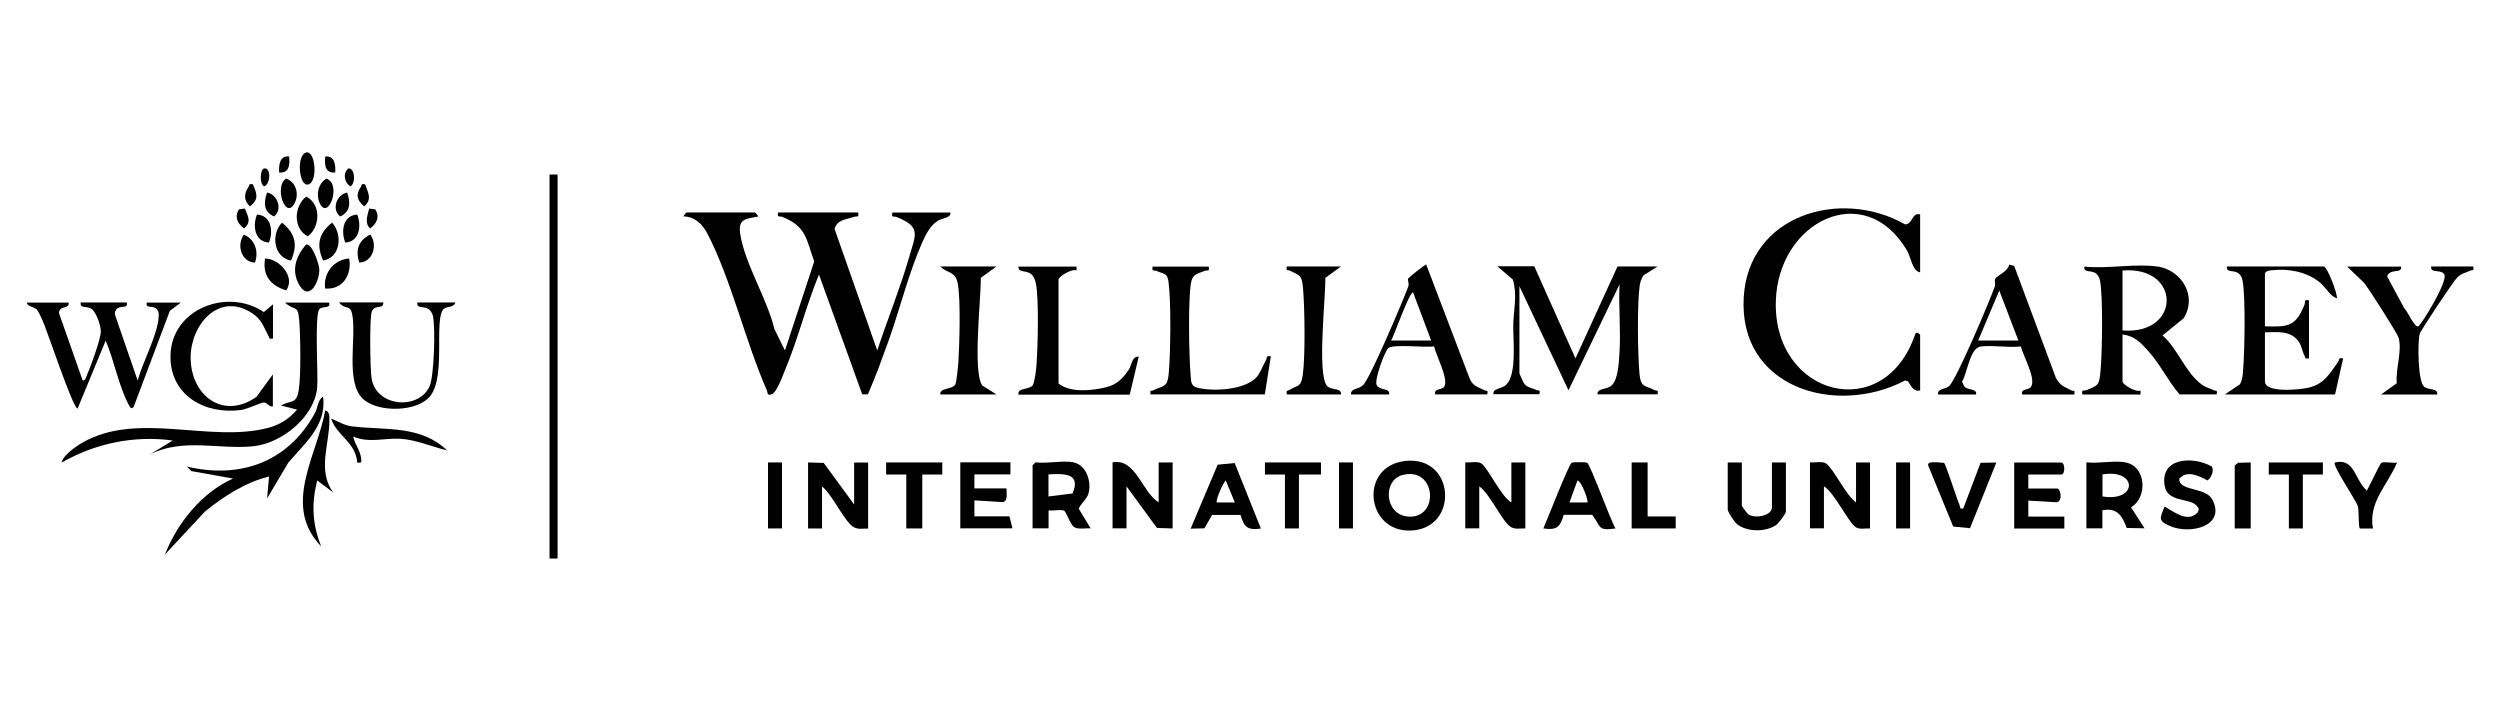 <?xml version="1.0" encoding="UTF-8"?>
<svg id="Layer_1" data-name="Layer 1" xmlns="http://www.w3.org/2000/svg" viewBox="0 0 211 60">
  <path d="M63.72,17.94c.06.02.3.29.25.34-1.17.2-1.7.25-1.48,1.56.4,2.44,2.28,5.45,2.87,7.93l.89,1.81,2.47-7.51c-.69-1.93-.67-2.95-2.68-3.76-.26-.1-.46.1-.37-.38h6.76c.08.47-.09.29-.37.38-.6.21-1.43.22-1.62,1.02l3.6,10.25c.84-2.56,1.92-5.22,2.67-7.8.58-2.02,1.06-2.62-1.03-3.46-.26-.1-.46.1-.37-.38h4.9c.07.47-.67.44-1.07.7-.67.44-1.01,1.17-1.33,1.88-1.13,2.56-1.88,5.64-2.84,8.31-.54,1.49-1.08,2.99-1.72,4.45h-.48s-3.65-10.11-3.65-10.11c-1.09,2.64-1.77,5.47-2.88,8.1-.2.47-.7,1.96-1.18,2.03-.35.07-.24-.13-.33-.34-1.81-4.1-3.01-9.36-5.02-13.23-.41-.79-1.06-1.45-2.01-1.46-.05-.05.22-.34.25-.34h5.75Z"/>
  <path d="M162.06,32.96c-.6.11-.73-.37-1.02-.77l-.24-.08c-5.85,3.06-14.07.64-13.63-7.01.4-6.95,8.14-9.27,13.63-6.16.63-.01.57-1.05,1.26-.84v4.89c-.68-.14-.76-1.25-1.11-1.85-3.6-6.09-10.89-2.43-11.07,4.28-.23,8.05,9.18,10.46,11.76,2.79.13-.29.42,0,.42.09v4.64Z"/>
  <path d="M129.5,22.49l3.47,7.76,3.55-7.76h3.38l-1.19.75c-.18.26-.27.56-.32.86-.22,1.58-.17,5.76-.02,7.42.11,1.2.43.98,1.29,1.41.18.09.32-.09.24.35h-5.07c-.04-.54.73-.35,1.19-.75.56-.47.63-2.09.67-2.87.11-1.85-.09-3.8,0-5.66l-4.31,8.94-4.14-8.78v7.34c0,.05.35.83.43.92.27.31.71.34,1.02.5.18.09.32-.09.24.35h-3.89c-.04-.55.68-.39,1.11-.83.88-.9.55-3.73.57-5s.36-2.5-.03-3.84l-1.32-1.13h3.13Z"/>
  <path d="M182.1,22.49c2.05.32,3.38,2.52,2.19,4.38l-1.77,1.44c1.28,1.11,1.93,3.14,3.3,4.14.39.28.67.31,1.03.49.18.09.32-.09.24.35h-3.13c-.98-1.13-1.62-2.52-2.62-3.63-.65-.73-1.18-1.31-2.2-1.43v3.97c0,.25,1.15.95,1.52.76v.34h-4.91c-.09-.48.12-.28.37-.38.96-.4,1.05-.39,1.16-1.55.15-1.59.22-6.11-.02-7.59-.04-.26-.13-.51-.33-.68-.41-.35-1.08-.02-1.01-.6,1.89.21,4.36-.28,6.17,0ZM179.14,27.89c4.97.39,4.97-5.46,0-5.06v5.06Z"/>
  <path d="M27.78,25.53c.14.55-.53.28-.81.55-.45.44-.1,5.55-.2,6.63-.22,2.46-2.96,4.69-5.36,4.95-2.91.31-5.96-.73-8.77.7l1.94-1.18c-3.27-.45-6.53.24-9.38,1.86.1-.59,1.2-1.36,1.72-1.66,4.69-2.73,10.85.06,15.79-1.29.95-.26,1.74-.78,2.36-1.52l-1.35-.34c.79-.48,1.28-.08,1.48-1.22.22-1.21.16-4.73.05-6.04s-.41-.69-1.19-1.43h3.72Z"/>
  <path d="M196.14,22.49c.31.1,1.13,2.23,1.1,2.7-.61-.22-.92-.92-1.44-1.35-1.12-.91-2.64-1.19-4.06-1.03-.25.03-.43.02-.58.26v4.47c1.99.07,2.6,0,3.34-1.82.1-.26-.1-.46.38-.37v4.89c-.39.07-.27-.02-.38-.22-.19-.34-.23-.83-.49-1.19-.68-.96-1.81-.8-2.85-.78v4.14c0,1.02,3.07.69,3.73.52,1.32-.35,1.7-1.15,2.43-2.14.14-.19,0-.42.44-.32l-.68,3.04h-9.3l1.26-.85c.2-.33.24-.7.27-1.08.14-1.64.22-6.07-.02-7.59-.04-.26-.13-.51-.33-.68-.41-.35-1.08-.02-1.01-.6h8.2Z"/>
  <path d="M5.79,25.53c.11.59-.82.22-.81.9l2,5.69c.24-.02.27-.25.34-.42.3-.66,1.19-3.09,1.19-3.72,0-.5-.34-1.46-.68-1.82-.41-.44-1.08-.02-1.02-.63h3.89c.12.58-.52.18-.87.58-.12.14-.16.29-.12.47l1.91,5.54c.41-1.55,1.66-3.8,1.77-5.34.02-.25.03-.46-.14-.67-.33-.4-.99,0-.86-.57h2.87l-.92.69-3.05,8.09c-.21.32-.35-.02-.46-.22-.81-1.56-1.21-3.71-1.91-5.35l-2.37,5.73c-.4,0-2.57-6.61-2.98-7.48-.12-.25-.3-.7-.47-.88-.28-.27-.72-.2-.85-.58h3.55Z"/>
  <path d="M163.58,33.3c-.11-.5.59-.44.91-.7.61-.49,3.47-7.27,3.88-8.45.07-.19-.07-.47.03-.63.2-.3,1.06-.6,1.18-1.19l.42.12,3.52,9.45c.41.7.68.72,1.31,1.05.18.09.32-.09.24.35h-4.4c-.14-.54.55-.33.76-.67.42-.7-.68-2.6-.87-3.39-1.07.12-2.33-.12-3.37,0-.94.11-1.13,2.2-1.59,2.97l.15.34c.24.44,1.14.19,1.03.75h-3.21ZM170.35,28.74l-1.61-4.22-1.78,4.22h3.38Z"/>
  <path d="M114.03,33.3c-.07-.54.66-.43,1.02-.8.62-.63,3.35-7.08,3.81-8.32.09-.25-.08-.55-.01-.68.05-.08,1.42-1.18,1.52-1.18l3.68,9.66c.26.61.75.71,1.24.96.18.09.32-.09.24.35h-4.4c-.14-.53.55-.33.77-.67.38-.61-.7-2.65-.87-3.39-.73.14-3.48-.23-3.88.17-.29.3-1.22,2.76-.94,3.14.34.45,1.11.19,1.03.75h-3.21ZM120.79,28.74l-1.52-4.05c-.27-.2-1.64,3.73-1.86,4.05h3.38Z"/>
  <path d="M202.65,22.49c.08.58-.64.24-1.02.59-.1.09-.17.16-.13.3l1.42,2.64c.27.22.85,1.62,1.17,1.53.24-.07,2.55-3.84,2.21-4.39-.29-.47-1.19-.05-1.11-.67h3.55c.08.44-.06.26-.24.35-.41.2-.71.19-1.11.58-.31.29-3.1,4.48-3.17,4.77-.18.69-.16,3.98.37,4.44.38.33,1.19.1,1.11.67h-4.74l1.33-.96c-.12-1.18.46-2.68.16-3.81-.1-.39-2.54-4.19-2.93-4.67l-1.42-1.36h4.57Z"/>
  <path d="M90.86,22.49v.34c-.37-.19-1.52.51-1.52.76v8.78c1.01.8,2.83.61,4.03.31.91-.23,1.4-.74,1.9-1.48.25-.37.24-1.13.84-1.1l-.76,3.21h-9.39c-.12-.61.96-.41,1.2-.79.18-.29.3-1.41.33-1.82.1-1.54.2-5.31-.05-6.72-.05-.28-.17-.61-.37-.81-.44-.42-1.14-.09-1.11-.67h4.9Z"/>
  <path d="M102.02,22.49c.09.49-.12.27-.37.38-.61.26-1.01.24-1.14,1.06-.24,1.57-.16,6.07-.02,7.76.04.44,0,.87.5,1.01,1.33.38,4.03.22,5.03-.83.35-.37.56-1.02.82-1.46.13-.22-.03-.42.42-.33l-.51,3.21h-9.64c-.08-.44.06-.26.24-.35.86-.43,1.18-.21,1.29-1.41.16-1.72.21-6.12-.02-7.76-.1-.74-.4-.63-.97-.89-.24-.11-.46.1-.37-.38h4.74Z"/>
  <path d="M84.1,22.49l-1.32.96c.03,1.69-.71,7.97.13,9.09l1.19.75h-4.74c-.06-.58,1.01-.4,1.27-.84.1-.17.24-1.59.26-1.94.09-1.54.2-5.15-.05-6.55-.2-1.12-.84-.83-1.48-1.47h4.74Z"/>
  <path d="M113.18,22.49l-1.32.96c.03,1.62-.7,8.07.12,9.09.36.45,1.25.14,1.2.75h-4.57c-.08-.39.04-.27.22-.38.67-.42.97-.19,1.12-1.24.23-1.56.17-5.77.02-7.42-.1-1.08-.31-1-1.12-1.41-.18-.09-.32.09-.24-.35h4.57Z"/>
  <path d="M32.35,25.53c.03.68-.84.03-1.01.93-.14.75-.11,4.74.03,5.53.44,2.4,4.03,2.62,4.9.58.37-.88.49-4.96.27-5.9-.05-.2-.15-.4-.31-.54-.41-.35-1.08-.02-1.01-.6h3.21c-.1.44-.77.33-.98.54-.85.86.19,5.5-1.08,7.28-1.04,1.47-4.57,1.51-5.79.26-1.4-1.43-.52-4.99-.83-6.95-.16-1.04-.6-.45-1.14-1.14h3.72Z"/>
  <rect x="46.38" y="14.73" width=".68" height="32.41"/>
  <path d="M23.04,25.7v2.87c-.39.07-.27-.03-.38-.22-.44-.79-.55-1.39-1.43-1.95-2.78-1.78-5.14,1.02-5.14,3.77,0,3.19,2.72,5.31,5.55,3.33l1.39-1.9v2.7c-.34.07-.45-.33-.76-.33-.26,0-1.36.55-1.91.63-3.07.42-6.04-1.24-5.97-4.6.08-3.95,4.83-5.73,7.88-3.66l.76-.65Z"/>
  <path d="M22.54,42.07l.17-1.85c-2.02.49-3.82,1.67-5.41,2.95l-3.38,3.63c1.03-2.65,3.12-5.24,5.75-6.41l-3.52-.63-.37-.38c4.51,1.07,8.55-.4,10.79-4.5.26-.47.24-1.12.7-1.41.3,2.45-1.52,3.91-2.94,5.58l-1.79,3.02Z"/>
  <path d="M97.79,42.41v-3.38h1.18v5.57l-1.32-.04-2.57-3.51v3.54h-1.18v-5.57c1.97-.36,2.46,2.49,3.89,3.38Z"/>
  <path d="M68.2,39.03l1.32.04,2.57,3.51v-3.54h1.18v5.57c-.43-.01-.88.11-1.28-.16-.75-.49-1.77-2.75-2.61-3.39v3.54h-1.18v-5.57Z"/>
  <path d="M127.56,42.41v-3.38h1.18v5.57c-.43-.02-.9.12-1.28-.16-.74-.54-1.71-2.76-2.61-3.39v3.54h-1.18v-5.57c.4.05,1.01-.12,1.35.09.52.31,1.72,2.88,2.54,3.29Z"/>
  <path d="M156.65,42.41v-3.38h1.18v5.57c-.36-.03-.86.11-1.18-.09-.64-.38-1.83-2.96-2.71-3.46v3.54h-1.18v-5.57c.4.05,1.01-.12,1.35.09.59.36,1.75,2.8,2.54,3.29Z"/>
  <path d="M90.61,39.03c1.11.22,1.58,1.73,1.22,2.73-.15.4-.79.96-.77,1.2l.99,1.63c-.42-.03-.97.11-1.35-.08-.36-.17-.69-1.29-.88-1.4-.26-.15-.96.03-1.32-.04v1.52s-1.35,0-1.35,0v-5.32l.25-.25c.95.13,2.33-.18,3.21,0ZM88.49,41.9l2.03-.25c.75-1.73-.73-1.69-2.03-1.61v1.86Z"/>
  <path d="M118.56,38.91c4.28-.53,4.64,5.77.45,5.87-3.72.09-4.32-5.39-.45-5.87ZM118.38,40.09c-1.72.44-1.52,3.37.47,3.51,2.67.19,2.38-4.25-.47-3.51Z"/>
  <path d="M179.39,39.03c1.72.3,1.92,2.91.47,3.79l1.14,1.77-1.5-.03c-.4-1.03-.8-1.74-2.06-1.49v1.52s-1.35,0-1.35,0v-5.57c1,.12,2.35-.17,3.3,0ZM177.45,41.9c2.98.49,2.97-2.35,0-1.86v1.86Z"/>
  <path d="M85.28,39.03v1.01h-3.04v1.18h2.71c-.02.36.15,1.02-.28,1.16l-2.43-.15v1.35s2.96,0,2.96,0l.25,1.01h-4.4v-5.57h4.23Z"/>
  <path d="M171.19,40.05v1.18h2.45c.25,0,.48.99-.02,1.16l-2.43-.14v1.35s3.04,0,3.04,0v1.01h-4.23v-5.57h3.97c.34,0,.34,1.01,0,1.01h-2.79Z"/>
  <path d="M184.09,40.85c.58.56,2.16.41,2.64,1.33,1.15,2.22-1.87,2.96-3.58,2.22-1.08-.46-.82-.7-.46-1.65.83.46,1.92,1.39,2.79.51.14-.27.11-.37-.09-.59-.63-.67-2.47-.24-2.7-1.7-.37-2.38,2.43-2.48,3.98-1.6.23.33-.04.96-.36,1.18-.7-.38-1.7-.89-2.36-.17-.06.13.04.38.14.47Z"/>
  <path d="M133.96,39.06c.28.18,1.98,4.89,2.39,5.54-1.55.23-1.21-.16-1.97-1.15h-2.4c-.31,1.03-.58,1.32-1.72,1.15.31-.69,2.12-5.37,2.39-5.54.11-.07,1.19-.07,1.3,0ZM133.98,42.41c.1-.1-.47-1.78-.84-1.86l-.68,1.86h1.52Z"/>
  <path d="M104.2,39.06l2.22,5.55c-1.14.16-1.41-.12-1.72-1.15h-2.4s-.65,1.13-.65,1.13l-1.16.03,2.28-5.4,1.42-.14ZM104.22,42.41l-.76-1.85c-.27.2-.89,1.73-.76,1.85h1.52Z"/>
  <path d="M147.01,39.03v3.63c0,.08.46.7.58.77.6.36,1.96.08,1.96-.6v-3.8h1.18v4.14c0,.18-.62,1.02-.86,1.17-.91.57-2.39.57-3.26-.1-.22-.17-.79-1.03-.79-1.24v-3.97h1.18Z"/>
  <path d="M164.07,39.06c.16.1,1.08,3.04,1.3,3.52.09.2-.01.41.33.34l1.46-3.86,1.33-.02-2.22,5.54-1.42-.14-2.11-5.15c-.14-.46,1.06-.21,1.33-.23Z"/>
  <path d="M199.77,41.4c.18-.32,1.1-2.26,1.21-2.33.22-.14,1,.04,1.33-.03-.79,1.9-2.45,3.35-2.03,5.57h-1.09c-.16-.02-.08-1.48-.18-1.86-.12-.47-2.19-3.49-1.95-3.71,1.68-.43,1.69,1.51,2.7,2.36Z"/>
  <polygon points="79.53 39.03 79.53 40.05 77.84 40.05 77.84 44.6 76.49 44.6 76.49 40.05 74.79 40.05 74.79 39.03 79.53 39.03"/>
  <path d="M28.12,41.56l-1.35-1.01c-.49,1.98-.42,3.67.34,5.57-3.33-3.45-.35-7.66.34-11.48.36.09.35.46.35.76.05,1.97-1.06,4.29.32,6.16Z"/>
  <polygon points="111.49 39.03 111.49 40.05 109.63 40.05 109.63 44.6 108.45 44.6 108.45 40.05 106.76 40.05 106.76 39.03 111.49 39.03"/>
  <polygon points="196.05 39.03 196.05 40.05 194.36 40.05 194.36 44.6 193.18 44.6 193.18 40.05 191.48 40.05 191.49 39.03 196.05 39.03"/>
  <polygon points="139.06 39.03 139.06 43.59 141.43 43.59 141.43 44.6 137.71 44.6 137.71 39.03 139.06 39.03"/>
  <path d="M37.76,38.02c-1.28-.3-2.67-.92-4-.99s-2.63.39-3.95-.19c.12.63.57,1.12.66,1.79.05.35.09.47-.32.41-.13-1.74-1.75-2.27-2.2-3.71.63.25,1.07.57,1.79.66,2.77.33,5.79-.12,8.01,2.04Z"/>
  <polygon points="189.96 39.03 189.96 44.6 188.61 44.6 188.61 39.29 188.89 39.06 189.96 39.03"/>
  <rect x="160.03" y="39.03" width="1.18" height="5.57"/>
  <rect x="113.01" y="39.03" width="1.18" height="5.57"/>
  <rect x="64.82" y="39.03" width="1.18" height="5.57"/>
  <path d="M25.84,20.64c.5-.12,1.1,1.65,1.11,2.11.02,1-.84,2.73-1.68,1.32-.72-1.21-.3-2.46.57-3.43Z"/>
  <path d="M25.85,16.59c1.26.65,1.19,2.54.13,3.36-1.26-.65-1.19-2.54-.13-3.36Z"/>
  <path d="M24.56,21.99c-1.47-.26-1.71-2.22-.76-3.2,1.13.91,1.35,1.88.76,3.2Z"/>
  <path d="M27.27,21.99c-.59-1.33-.37-2.3.76-3.2.89.99.74,2.94-.76,3.2Z"/>
  <path d="M22.37,21.82c1.21,0,2.6,1.57,1.78,2.69-1.32-.42-2.01-1.26-1.78-2.69Z"/>
  <path d="M29.47,21.82c.25,1.36-.55,2.66-2.03,2.53-.17-1.28.73-2.45,2.03-2.53Z"/>
  <path d="M25.84,12.87c.79-.19,1.01,2.49.17,2.7-.79.19-1.01-2.49-.17-2.7Z"/>
  <path d="M24.15,15.07c.85.31,1.11,1.3.72,2.07-.76,1.49-1.77-1.41-.72-2.07Z"/>
  <path d="M27.54,15.08c1.34.42.15,3.63-.56,2.05-.33-.72-.12-1.63.56-2.05Z"/>
  <path d="M30.15,18.11c.38.95.19,2.3-1.01,2.36-.38-.95-.19-2.3,1.01-2.36Z"/>
  <path d="M22.7,20.47c-1.2-.06-1.4-1.41-1.01-2.36,1.2.06,1.4,1.41,1.01,2.36Z"/>
  <path d="M30.32,22.16c-.33-1.05-.09-1.86.93-2.36.65.84.23,2.34-.93,2.36Z"/>
  <path d="M21.52,22.16c-1.16-.02-1.58-1.52-.93-2.36.94.41,1.26,1.43.93,2.36Z"/>
  <path d="M22.54,16.25c.89.16,1.34,1.43.59,2.02-.89-.39-.89-1.18-.59-2.02Z"/>
  <path d="M29.3,16.25c.29.83.3,1.63-.59,2.02-.75-.59-.3-1.86.59-2.02Z"/>
  <path d="M21.35,15.57c.34.79.52,1.24-.25,1.85-.55-.49-.51-1.06-.13-1.64.11-.16-.01-.3.38-.22Z"/>
  <path d="M30.82,15.57c.25.7.61,1.25-.08,1.85-.61-.52-.74-.96-.29-1.64.11-.16-.02-.3.38-.22Z"/>
  <path d="M20.67,17.61c.26.65.58,1.12-.07,1.67-.55-.39-.84-.99-.43-1.61l.5-.07Z"/>
  <path d="M31.16,17.6l.51.07c.41.62.12,1.21-.43,1.61-.5-.44-.21-1.15-.08-1.68Z"/>
  <path d="M24.4,13.21c.07.67.03,1.42-.84,1.35-.04-.6.04-1.46.84-1.35Z"/>
  <path d="M28.29,14.56c-.88.07-.91-.68-.84-1.35.8-.11.89.75.84,1.35Z"/>
  <path d="M29.39,14.22c.56-.11.67,1.29.17,1.51-.49-.33-.65-1.07-.17-1.51Z"/>
  <path d="M22.29,14.22c.6-.13.56,1.33,0,1.51-.41-.21-.34-1.44,0-1.51Z"/>
</svg>